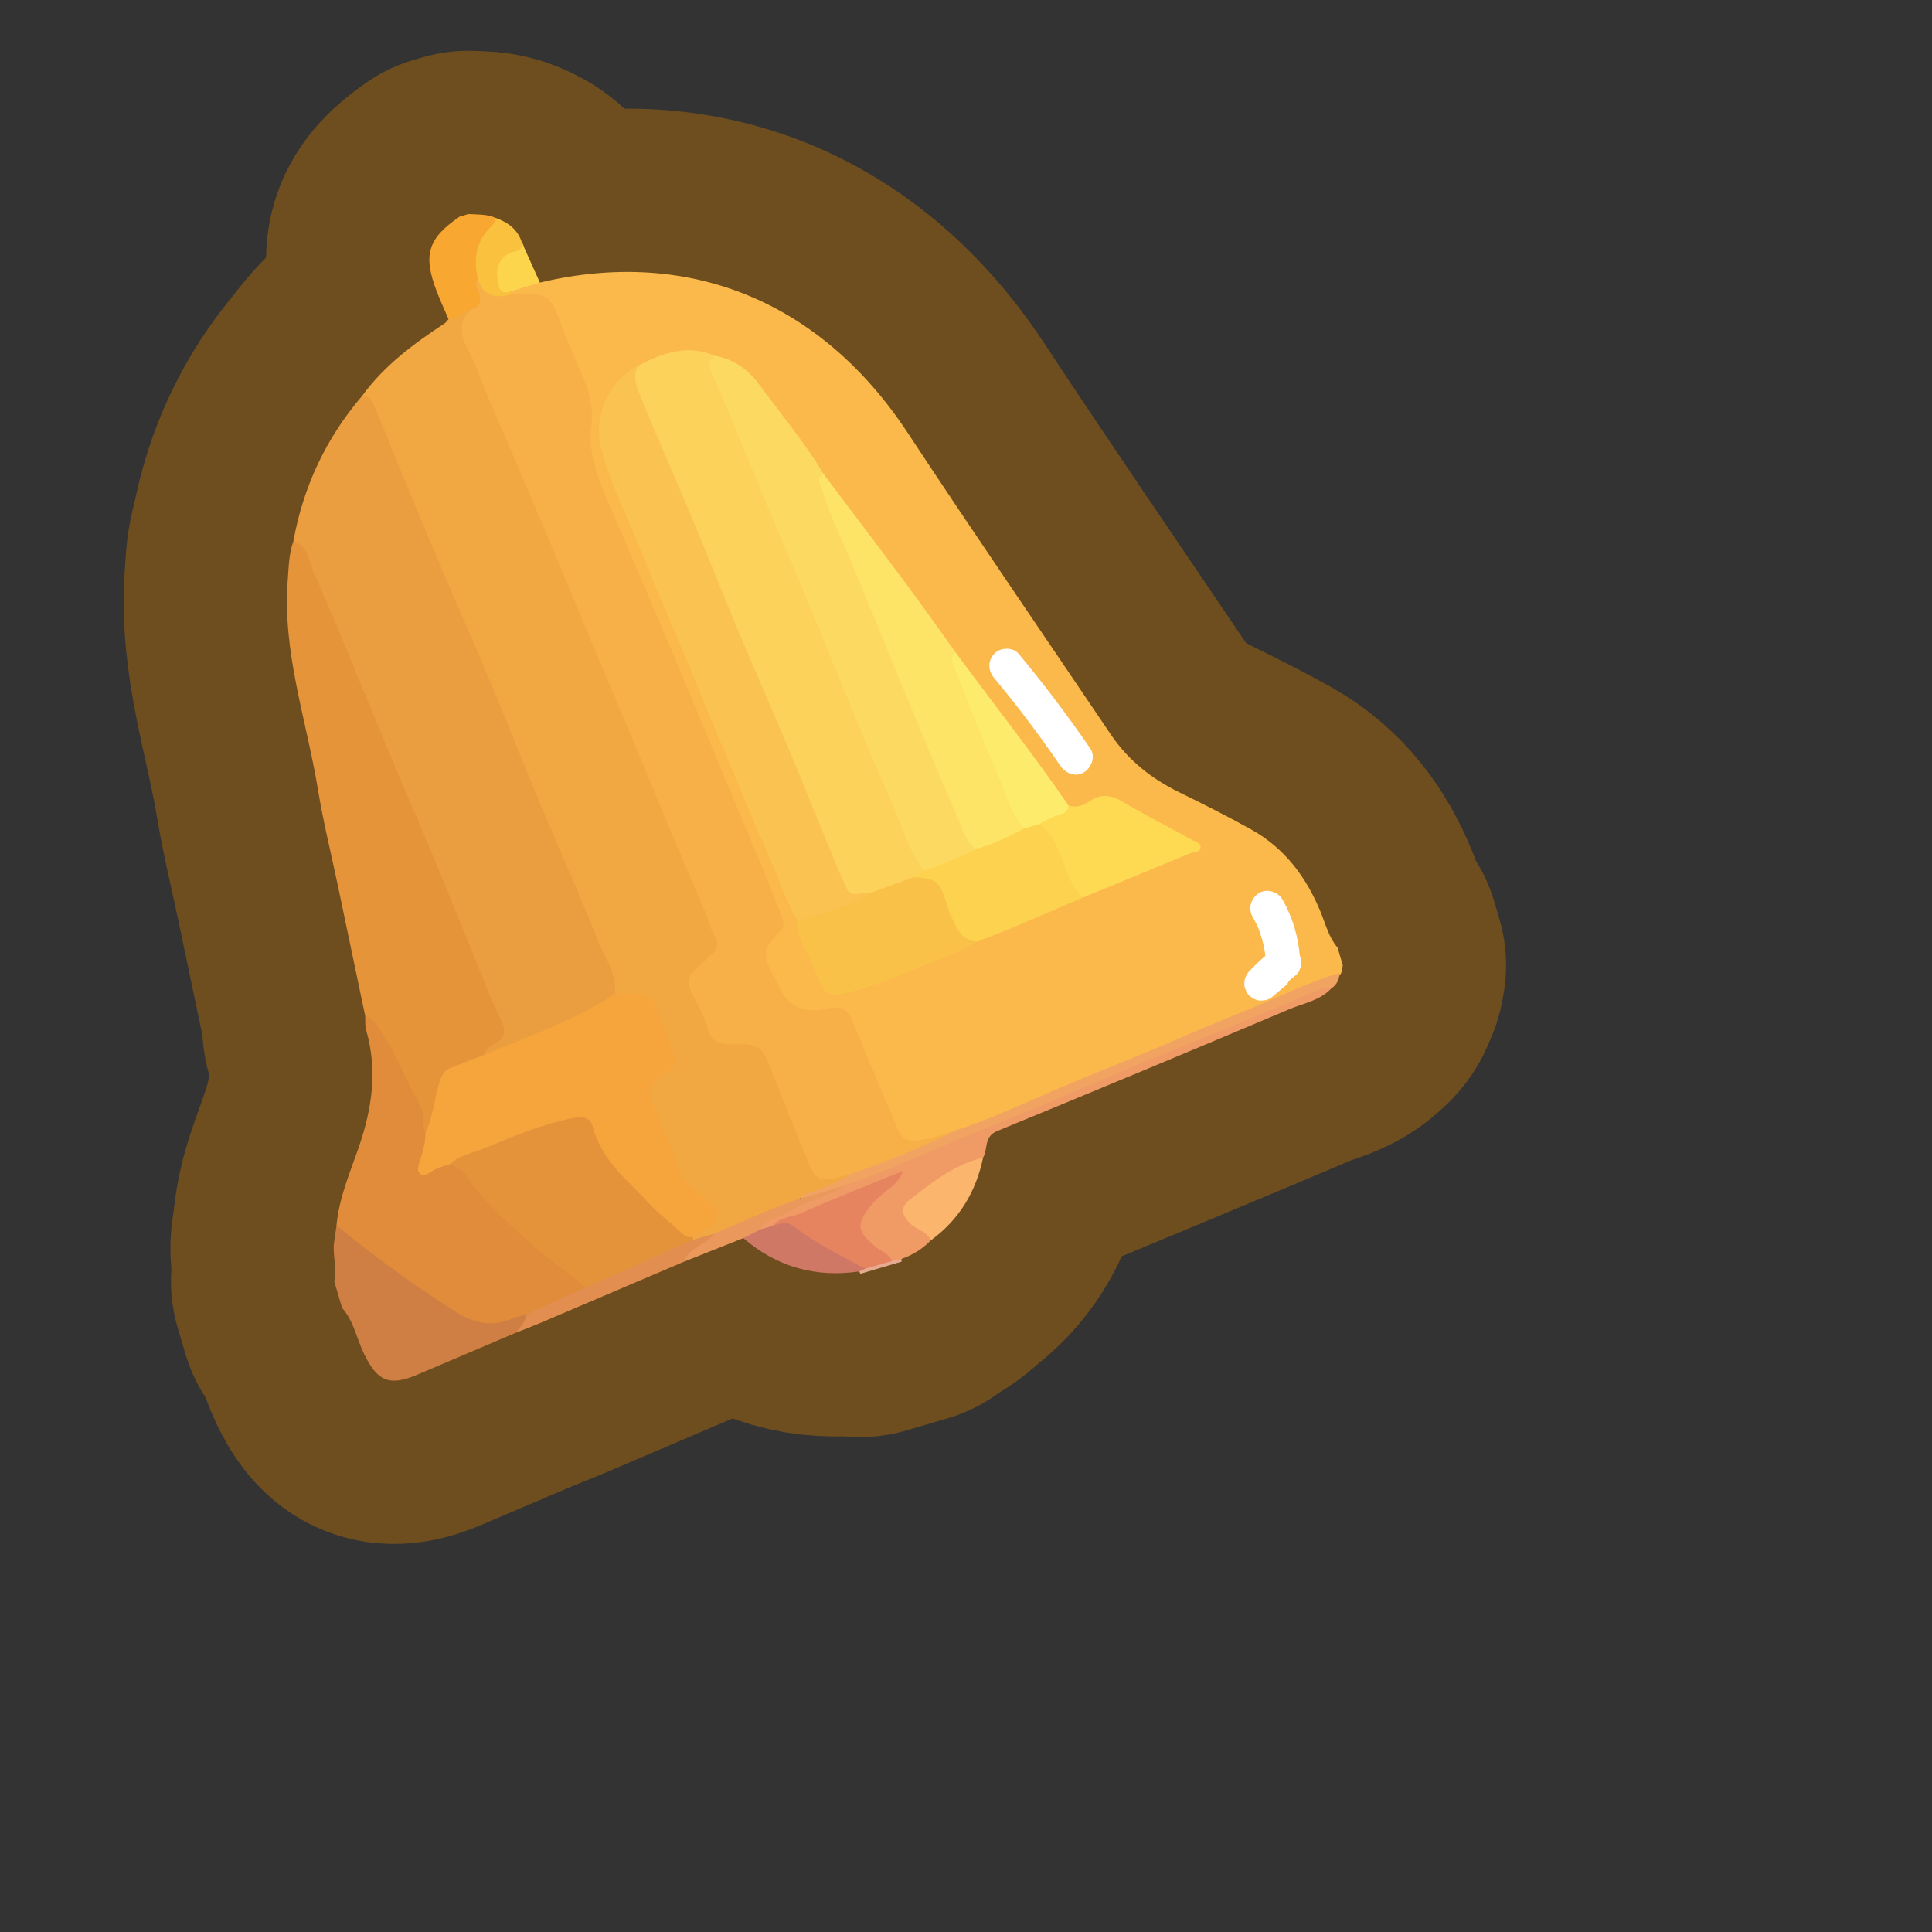 <?xml version="1.0" encoding="UTF-8"?>
<svg id="Pattern" xmlns="http://www.w3.org/2000/svg" width="280" height="280" xmlns:xlink="http://www.w3.org/1999/xlink" viewBox="0 0 280 280">
  <rect x="0" y="0" width="280" height="280" fill="#333333" stroke="none"/>
  <a xlink:href="https://www.notion.so/dmmnotes/somatic-markers-52c310693bb54ccbaa2b66cc805ba40c?pvs=4">
    <g>
      <g>
        <path d="M78.246,40.955c21.615-5.169,40.785,2.768,53.277,21.732,9.679,14.694,19.64,29.202,29.483,43.787,2.506,3.713,5.882,6.387,9.893,8.349,3.523,1.724,7.031,3.491,10.454,5.403,4.855,2.711,7.993,6.928,10.069,12.014.711,1.742,1.158,3.617,2.43,5.094l.754,2.562c-.138.62-.05,1.347-.795,1.682-8.112,3.359-16.215,6.745-24.303,10.16-7.952,3.357-15.934,6.645-23.864,10.053-2.229.958-4.401,2.131-6.821,2.614-1.433.374-2.837.864-4.279,1.204-2.822.666-4.163.098-5.369-2.534-2.035-4.444-3.825-8.996-5.714-13.504-1.144-2.729-1.557-3.001-4.525-2.606-.735.098-1.476.149-2.207.264-1.806.283-3.057-.476-3.717-2.109-.832-2.059-1.827-4.051-2.495-6.179-.396-1.259-.292-2.428.739-3.244,1.699-1.344,1.465-2.846.725-4.55-2.889-6.656-5.591-13.391-8.394-20.084-5.006-11.952-10.052-23.888-15.01-35.861-1.38-3.332-3.305-6.498-3.438-10.256-.01-.295-.119-.596-.081-.883.97-7.344-3.317-13.18-5.615-19.585-.378-1.053-1.222-1.404-2.293-1.376-1.023.026-2.079.291-3.036-.332-.206-.225-.238-.471-.098-.742,1.233-1.059,2.612-1.537,4.23-1.072Z" fill="none" stroke="#6e4d1e" stroke-linecap="round" stroke-linejoin="round" stroke-width="47.329"/>
        <path d="M74.779,193.141c-4.763,2.03-9.523,4.068-14.29,6.087-4.065,1.722-5.799.973-7.728-3.016-1.072-2.217-1.487-4.751-3.185-6.665l-1.131-3.843c.447-1.921-.309-3.84-.01-5.761.122-.782.227-1.566.339-2.349,1.074-.061,1.782.645,2.507,1.253,4.823,4.048,10.029,7.55,15.334,10.923,2.211,1.406,4.457,1.85,6.959.972.824-.289,1.672-.634,2.593-.396.935,1.625-.415,2.116-1.388,2.795Z" fill="none" stroke="#6e4d1e" stroke-linecap="round" stroke-linejoin="round" stroke-width="47.329"/>
        <path d="M65.004,46.252c-.577-1.349-1.199-2.68-1.722-4.05-2.014-5.271-1.269-7.655,3.321-10.803l1.281-.377c1.335.078,2.693-.005,3.958.565.436.623.1,1.151-.297,1.568-2.013,2.114-2.18,4.681-1.888,7.375.028,1.711,1.419,3.744-1.134,4.85-1.174.281-2.105,1.559-3.518.872Z" fill="none" stroke="#6e4d1e" stroke-linecap="round" stroke-linejoin="round" stroke-width="47.329"/>
        <path d="M124.695,184.605c-.062-.111-.121-.225-.174-.34.124-.416.433-.662.792-.862,1.217-.533,2.499-.86,3.788-1.168.541-.114,1.071-.149,1.54.223.004.13.015.259.033.387-1.993.587-3.986,1.173-5.979,1.76Z" fill="none" stroke="#6e4d1e" stroke-linecap="round" stroke-linejoin="round" stroke-width="47.329"/>
        <path d="M69.242,40.376c-.613-2.803-.303-5.379,1.879-7.473.389-.373.658-.781.721-1.317,1.783.641,3.203,1.668,3.8,3.57.825,1.248-.3,1.474-1.008,1.901-2.368,1.428-2.581,3.083-.656,5.183.038.137.076.274.114.412-.876,1.214-2.179,1.626-3.433,1.093-1.348-.573-1.315-2.08-1.417-3.369Z" fill="none" stroke="#6e4d1e" stroke-linecap="round" stroke-linejoin="round" stroke-width="47.329"/>
        <path d="M73.978,42.241c-1.623.546-1.707-.757-1.857-1.696-.259-1.623.109-3.074,1.777-3.861.729-.344,1.901-.173,1.745-1.527.868,1.932,1.736,3.865,2.603,5.798-1.423.429-2.845.857-4.268,1.286Z" fill="none" stroke="#6e4d1e" stroke-linecap="round" stroke-linejoin="round" stroke-width="47.329"/>
        <path d="M69.242,40.376q1.015,3.408,4.85,2.276c5.537-.153,5.578-.168,7.495,5.05.891,2.424,2.014,4.742,2.984,7.124.887,2.18,1.453,4.438,1.125,6.923-.529,4.012,1.008,7.655,2.562,11.253,1.866,4.321,3.706,8.653,5.55,12.984,1.93,4.534,3.865,9.065,5.77,13.609,1.736,4.141,3.423,8.303,5.153,12.446,1.955,4.683,3.949,9.35,5.894,14.037.961,2.314,1.849,4.658,2.774,6.987.308.775.139,1.425-.439,2.016-2.352,2.406-2.466,3.215-.905,6.326.231.46.568.872.761,1.345q1.839,4.504,6.622,3.488c2.74-.583,3.434-.076,4.486,2.555,2.02,5.055,4.165,10.06,6.285,15.075.777,1.837,2.406,1.493,3.823,1.234,1.524-.278,2.997-.84,4.492-1.279.252.796-.36,1.097-.876,1.295-4.739,1.812-9.279,4.123-14.132,5.645-.5.136-.997.282-1.5.412-3.006.775-4.317.097-5.538-2.836-1.963-4.717-3.945-9.427-5.915-14.141-.737-1.763-1.755-2.599-3.714-2.303-2.507.379-4.26-.485-5.152-3.072-.502-1.454-1.134-2.891-1.784-4.306-1.018-2.216-.954-3.339.992-4.914,2.226-1.801,2.176-3.593,1.144-6-6.071-14.155-11.948-28.393-17.921-42.59-4.997-11.875-9.893-23.792-14.879-35.672-.688-1.639-1.367-3.281-2.053-4.92-1.307-3.121-1.3-3.307,1.043-5.583,1.239-.286,1.591-1.009,1.222-2.225-.217-.713-.737-1.441-.219-2.242Z" fill="none" stroke="#6e4d1e" stroke-linecap="round" stroke-linejoin="round" stroke-width="47.329"/>
        <path d="M92.462,53.024c3.547-1.887,7.169-3.188,11.185-1.446.031,3.391,1.863,6.198,3.102,9.165,5.612,13.444,11.162,26.914,16.84,40.33,3.428,8.1,6.534,16.341,10.397,24.255.1.204.099.43.118.651-.227.882-.997,1.219-1.663,1.663-2.111.765-4.044,2.009-6.306,2.382-3.404.135-3.487.172-4.839-2.956-3.998-9.249-7.828-18.569-11.73-27.859-5.565-13.252-11.083-26.523-16.627-39.784-.488-1.167-.917-2.343-1.231-3.567-.282-1.099-.114-2.053.754-2.834Z" fill="none" stroke="#6e4d1e" stroke-linecap="round" stroke-linejoin="round" stroke-width="47.329"/>
        <path d="M92.462,53.024c-.89,1.754-.057,3.39.56,4.906,2.329,5.719,4.844,11.361,7.226,17.059,2.327,5.566,4.538,11.181,6.869,16.745,2.33,5.559,4.774,11.071,7.114,16.626,1.8,4.272,3.505,8.584,5.271,12.87,1.037,2.516,2.041,5.05,3.197,7.512.743,1.582,2.263.41,3.389.697.154.406.017.773-.33.937-3.037,1.441-6.033,3.014-9.479,3.273-.229.017-.416-.127-.615-.217-1.732-2.593-2.587-5.593-3.833-8.407-2.56-5.781-4.963-11.632-7.402-17.466-1.76-4.209-3.459-8.445-5.217-12.655-1.841-4.411-3.826-8.764-5.557-13.217-2.214-5.696-5.134-11.123-6.609-17.103-1.037-4.206,1.157-9.45,5.414-11.56Z" fill="none" stroke="#6e4d1e" stroke-linecap="round" stroke-linejoin="round" stroke-width="47.329"/>
        <path d="M133.958,126.187c-2.341-3.019-3.272-6.716-4.809-10.116-2.029-4.486-3.892-9.048-5.785-13.594-1.81-4.348-3.545-8.726-5.351-13.076-1.833-4.413-3.722-8.803-5.569-13.211-1.791-4.274-3.556-8.559-5.341-12.835-1.303-3.12-2.528-6.279-3.983-9.328-.549-1.15-.331-1.779.528-2.449,2.686.476,4.75,1.941,6.334,4.095,3.181,4.325,6.645,8.447,9.414,13.069.111,2.824,1.508,5.241,2.564,7.739,5.498,13.005,10.908,26.047,16.363,39.069,1.053,2.514,2.337,4.933,3.181,7.536-2.075,2.103-4.589,3.141-7.546,3.1Z" fill="none" stroke="#6e4d1e" stroke-linecap="round" stroke-linejoin="round" stroke-width="47.329"/>
        <path d="M141.392,123.069c-1.653-1.416-2.133-3.502-2.942-5.365-2.604-5.997-5.103-12.04-7.607-18.08-2.308-5.569-4.552-11.164-6.86-16.733-1.66-4.006-3.58-7.907-4.914-12.044-.23-.712-.8-1.564.325-2.104,4.03,5.352,8.084,10.686,12.079,16.063,2.417,3.254,4.743,6.575,7.109,9.866.228,3.101,1.783,5.756,2.956,8.52,2.305,5.432,4.348,10.977,6.979,16.269.101.202.061.434.057.657-1.971,2.014-4.302,3.153-7.183,2.951Z" fill="none" stroke="#6e4d1e" stroke-linecap="round" stroke-linejoin="round" stroke-width="47.329"/>
        <path d="M115.667,133.433c3.586-1.041,7.188-2.038,10.423-3.994,2.093-.771,4.187-1.542,6.28-2.313,3.161-.906,3.254-.86,4.713,2.091.36.728.709,1.461.926,2.241.59,2.119,2,3.632,3.611,5.007-2.743,1.725-5.864,2.624-8.805,3.899-3.152,1.367-6.382,2.631-9.76,3.448-2.978.72-3.369.574-4.558-2.253-.736-1.75-1.646-3.429-2.352-5.19-.366-.912-1.012-1.848-.478-2.935Z" fill="none" stroke="#6e4d1e" stroke-linecap="round" stroke-linejoin="round" stroke-width="47.329"/>
        <path d="M141.62,136.465c-2.666-.183-3.119-2.458-4.037-4.285-.13-.259-.17-.563-.26-.844-1.175-3.679-1.537-3.986-4.952-4.21.446-.453.947-.814,1.587-.939,2.509-.966,5.061-1.829,7.434-3.118,2.467-.69,4.769-1.763,7.007-2.99.49-.73,1.2-.966,2.039-.917,1.16.22,2.034.875,2.539,1.915,1.436,2.951,2.806,5.934,3.938,9.019-3.472,1.489-6.937,2.995-10.418,4.46-1.609.677-3.251,1.274-4.877,1.908Z" fill="none" stroke="#6e4d1e" stroke-linecap="round" stroke-linejoin="round" stroke-width="47.329"/>
        <path d="M156.915,130.097c-1.699-1.626-2.29-3.843-3.126-5.922-.734-1.823-1.385-3.682-3.255-4.711.85-1.859,2.925-1.746,4.34-2.696,1.077.306,2.056.029,2.935-.58,1.56-1.081,3.013-1.095,4.702-.101,3.369,1.983,6.856,3.768,10.279,5.661.479.265,1.296.373,1.202,1.1-.093.712-.921.587-1.435.8-5.21,2.157-10.426,4.301-15.64,6.449Z" fill="none" stroke="#6e4d1e" stroke-linecap="round" stroke-linejoin="round" stroke-width="47.329"/>
        <path d="M154.873,116.768c-.203,1.314-1.377,1.25-2.261,1.627-.715.304-1.387.709-2.078,1.069-.712.205-1.423.411-2.135.616-2.2-2.658-2.942-6.02-4.298-9.075-2.078-4.679-3.906-9.469-5.788-14.233-.264-.668-.853-1.54.271-2.1,5.417,7.375,11.129,14.532,16.29,22.096Z" fill="none" stroke="#6e4d1e" stroke-linecap="round" stroke-linejoin="round" stroke-width="47.329"/>
        <path d="M123.227,170.186c5.216-1.839,10.353-3.867,15.298-6.358,5.245-1.715,10.217-4.094,15.282-6.25,4.257-1.812,8.565-3.501,12.835-5.281,4.335-1.807,8.613-3.754,12.986-5.464,4.854-1.898,9.488-4.346,14.512-5.817-.038.933-.39,1.698-1.192,2.222-4.461,1.888-8.939,3.738-13.41,5.6-5.304,2.208-10.62,4.387-15.893,6.666-7.177,3.103-14.517,5.811-21.614,9.114-4.424,2.059-8.989,3.82-13.546,5.576-1.997.769-3.881,1.845-6.008,2.27-2.14.396-4.091,1.659-6.374,1.4-.681-1.409.677-1.358,1.301-1.651,1.864-.875,4.019-.947,5.824-2.026Z" fill="none" stroke="#6e4d1e" stroke-linecap="round" stroke-linejoin="round" stroke-width="47.329"/>
        <path d="M123.227,170.186c-1.57,1.199-3.469,1.703-5.241,2.474-.709.309-1.644.187-2.054,1.07-2.083,1.852-4.813,2.405-7.241,3.558-1.59.755-3.241,1.399-4.878,2.061-1.018.197-1.985.726-3.071.502-.26-.081-.414-.259-.46-.528.348-.99,1.32-1.354,2.029-1.977.984-.865,1.16-1.903.086-2.607-3.882-2.545-5.189-6.657-6.799-10.624-.444-1.094-.906-2.183-1.339-3.284-1.015-2.58-.962-3.396,1.208-5.218,1.684-1.414,1.912-2.874.922-4.666-.827-1.497-1.255-3.155-1.999-4.69-.67-1.381-1.514-2.104-3.112-1.816-.865.156-1.785.235-2.464-.573-2.621-7.575-6.057-14.816-9.07-22.229-4.885-12.017-9.997-23.939-15.003-35.905-3.634-8.685-7.237-17.383-10.93-26.044-.353-.829-.944-1.508-1.33-2.31,3.194-4.403,7.477-7.565,11.95-10.514.227-.15.384-.406.574-.613,1.231-.121,2.099-1.072,3.236-1.409-2.967,3.007-.195,5.637.739,8.218,1.673,4.623,3.772,9.093,5.692,13.627,1.892,4.467,3.795,8.929,5.67,13.402,1.763,4.206,3.482,8.43,5.246,12.635,1.876,4.473,3.796,8.928,5.671,13.401,1.763,4.206,3.478,8.431,5.242,12.637,1.876,4.473,3.76,8.943,5.696,13.39.558,1.281.747,2.688,1.577,3.892.494.716.085,1.57-.568,2.182-.703.659-1.371,1.362-2.12,1.962-1.49,1.195-1.522,2.493-.636,4.103.847,1.539,1.684,3.146,2.129,4.827.493,1.861,1.574,2.208,3.249,2.208,4.516 0,4.49.058,6.171,4.33,1.725,4.381,3.477,8.751,5.279,13.1,1.024,2.471,1.865,2.635,5.949,1.426Z" fill="none" stroke="#6e4d1e" stroke-linecap="round" stroke-linejoin="round" stroke-width="47.329"/>
        <path d="M52.48,57.379c1.051-.13,1.43.628,1.743,1.387,2.754,6.664,5.448,13.353,8.243,20,2.851,6.779,5.838,13.5,8.688,20.279,2.339,5.563,4.521,11.191,6.85,16.758,2.895,6.92,6.007,13.753,8.734,20.737.942,2.413,2.785,4.631,2.348,7.502-.434,1.335-1.637,1.86-2.715,2.442-4.607,2.486-9.505,4.325-14.325,6.334-.553.231-1.13.335-1.714.08-.469-.879.112-1.458.692-1.873,1.593-1.14,1.218-2.507.603-3.945-2.299-5.376-4.543-10.774-6.797-16.169-4.991-11.949-9.972-23.901-15.024-35.824-2.364-5.579-4.319-11.345-7.284-16.664,1.434-7.907,4.734-14.932,9.959-21.045Z" fill="none" stroke="#6e4d1e" stroke-linecap="round" stroke-linejoin="round" stroke-width="47.329"/>
        <path d="M42.522,78.424c2.356.844,2.335,3.252,3.149,5.027,2.113,4.61,3.99,9.329,5.944,14.012,1.729,4.144,3.417,8.304,5.154,12.445,1.906,4.543,3.868,9.063,5.765,13.609,1.786,4.28,3.512,8.584,5.276,12.873,1.596,3.878,3.081,7.809,4.868,11.598.824,1.747.315,2.595-1.109,3.387-.582.324-1.188.652-1.249,1.438-1.027,1.255-2.544,1.669-3.956,2.211-1.216.467-1.917,1.231-2.225,2.48-.402,1.635-.831,3.264-1.249,4.895-.201.783-.199,1.826-1.468,1.757-.928-2.544-1.867-5.07-3.029-7.533-1.554-3.293-3.39-6.384-5.459-9.358-1.334-6.36-2.668-12.72-4.003-19.08-.954-4.543-2.081-9.058-2.829-13.635-1.658-10.147-5.215-20.028-4.396-30.529.147-1.882.159-3.787.819-5.595Z" fill="none" stroke="#6e4d1e" stroke-linecap="round" stroke-linejoin="round" stroke-width="47.329"/>
        <path d="M52.932,147.264c1.327.279,1.776,1.477,2.417,2.414,2.234,3.265,3.551,7.022,5.494,10.447.715,1.261.244,2.765.767,4.074.897.725.37,1.619.273,2.45-.1.86-.645,1.653-.386,2.734,1.309-.059,2.366-1.209,3.722-.956,2.804.409,3.706,3.031,5.342,4.736,3.079,3.211,6.027,6.538,9.742,9.055,1.481,1.003,2.769,2.227,4.04,3.472.364.356.87.657.423,1.282-2.647,1.593-5.16,3.504-8.46,3.523-.849.25-1.721.438-2.541.76-2.811,1.104-5.289.393-7.731-1.151-6.02-3.807-11.754-8-17.261-12.511.362-4.03,1.984-7.722,3.271-11.475,1.913-5.578,2.683-11.121,1.012-16.874-.18-.62-.09-1.318-.125-1.98Z" fill="none" stroke="#6e4d1e" stroke-linecap="round" stroke-linejoin="round" stroke-width="47.329"/>
        <path d="M122.334,171.845c5.528-1.824,10.8-4.283,16.16-6.523,4.276-1.788,8.587-3.492,12.864-5.278,4.544-1.897,9.057-3.868,13.602-5.764,4.277-1.785,8.58-3.508,12.867-5.271,4.353-1.79,8.719-3.55,13.028-5.44.737-.323,1.354-.471,2.093-.331-1.638,1.777-4.007,2.143-6.078,3.019-14.089,5.962-28.209,11.85-42.36,17.665-1.962.806-1.3,2.605-2.034,3.847-.391.721-1.137.886-1.814,1.163-2.896,1.185-5.413,2.994-7.844,4.909-1.552,1.224-1.456,2.058-.019,3.412.791.745,2.292.943,2.087,2.52-1.197,1.24-2.624,2.118-4.247,2.684-.461.106-.922.212-1.384.318-1.143-.39-2.088-1.104-3.021-1.84-2.378-1.877-2.608-3.621-.85-6.114,1.045-1.481,2.523-2.495,4.148-3.915-6.087,2.474-11.824,4.833-17.557,7.209-.59.247-1.181.433-1.789.057-.115-1.351.994-1.625,1.86-2.113,3.254-1.833,6.918-2.663,10.287-4.214Z" fill="none" stroke="#6e4d1e" stroke-linecap="round" stroke-linejoin="round" stroke-width="47.329"/>
        <path d="M134.888,179.774c-.557-1.348-2.07-1.539-3.002-2.476-1.263-1.27-1.428-2.355.011-3.473,3.239-2.514,6.464-5.066,10.579-6.056-1.025,4.952-3.469,9.008-7.589,12.005Z" fill="none" stroke="#6e4d1e" stroke-linecap="round" stroke-linejoin="round" stroke-width="47.329"/>
        <path d="M110.277,178.145c.566-.16,1.131-.32,1.697-.481,1.186-.842,2.433-1.016,3.673-.183,2.737,1.839,5.403,3.786,8.514,4.998.583.227,1.215.588,1.234,1.397-.291.129-.582.259-.873.388-6.33.929-11.937-.654-16.8-4.827.557-1.016,1.32-1.622,2.557-1.292Z" fill="none" stroke="#6e4d1e" stroke-linecap="round" stroke-linejoin="round" stroke-width="47.329"/>
        <path d="M76.307,190.496c2.863-1.309,5.726-2.618,8.588-3.927.28-.663.849-1.046,1.454-1.307,4.28-1.849,8.49-3.861,12.851-5.522.422-.161.847-.271,1.291-.077 1-.291,1.999-.581,2.999-.872.238,1.156-.826,1.358-1.412,1.893-.906.827-2.119,1.246-2.957,2.174-7.024,2.997-14.046,5.997-21.074,8.986-1.078.459-2.178.867-3.268,1.298.615-.821,1.353-1.57,1.528-2.645Z" fill="none" stroke="#6e4d1e" stroke-linecap="round" stroke-linejoin="round" stroke-width="47.329"/>
        <path d="M99.121,182.857c.716-2.151,3.206-2.395,4.369-4.066,4.146-1.689,8.164-3.696,12.442-5.061,2.134-.628,4.269-1.257,6.403-1.885-2.432,1.628-5.344,2.259-7.836,3.734-1.415.837-3.311.908-4.222,2.567-.852.43-1.704.861-2.557,1.292-2.867,1.14-5.733,2.28-8.599,3.419Z" fill="none" stroke="#6e4d1e" stroke-linecap="round" stroke-linejoin="round" stroke-width="47.329"/>
        <path d="M125.394,183.877c-3.493-1.934-7.131-3.623-10.293-6.114-1.02-.804-2.073-.436-3.127-.098,1.056-1.327,2.776-1.235,4.154-1.855,4.744-2.133,9.605-4.007,14.772-6.123-.606,1.663-1.751,2.347-2.716,3.124-.697.561-1.333,1.138-1.9,1.831-2.292,2.803-2.133,3.828.701,6.112.777.626,1.898.929,2.271,2.022-1.288.367-2.575.733-3.863,1.1Z" fill="none" stroke="#6e4d1e" stroke-linecap="round" stroke-linejoin="round" stroke-width="47.329"/>
        <path d="M65.25,168.697c-.755.263-1.549.448-2.253.81-.699.36-1.449,1.167-2.125.583-.626-.541-.07-1.528.125-2.266.316-1.197.748-2.358.613-3.625,1.209-2.307,1.295-4.934,2.086-7.364.292-.896.606-1.66,1.509-2.022,1.699-.681,3.408-1.335,5.114-2,6.346-2.731,12.975-4.856,18.768-8.771.294-.016.587-.036.881-.048,4.455-.168,4.499-.11,5.913,4.157.484,1.459,1.147,2.858,1.707,4.292.462,1.184.226,2.134-.9,2.865-.612.398-1.187.9-1.66,1.455-.837.982-1.219,1.844-.453,3.327,1.508,2.921,2.649,6.048,3.744,9.159.586,1.665,1.74,2.731,3.026,3.693,3.359,2.512,4.39,3.452-.966,6.289-.836.807-1.524.209-2.124-.305-3.716-3.184-7.306-6.503-10.364-10.343-1.018-1.279-1.793-2.722-2.304-4.288-.486-1.489-1.451-1.815-2.944-1.499-4.597.972-8.866,2.843-13.174,4.617-1.367.563-2.697,1.235-4.22,1.281Z" fill="none" stroke="#6e4d1e" stroke-linecap="round" stroke-linejoin="round" stroke-width="47.329"/>
        <path d="M65.25,168.697c1.389-1.324,3.313-1.59,4.972-2.284,4.174-1.748,8.378-3.502,12.869-4.391,1.355-.268,2.442-.166,2.82,1.281,1.272,4.871,5.114,7.829,8.306,11.254,1.35,1.448,2.969,2.644,4.423,3.999.515.48.983.898,1.739.677.038.143.075.286.111.429-4.06,1.814-8.118,3.632-12.18,5.441-1.132.504-2.277.978-3.416,1.466-3.237-2.598-6.642-5.015-9.661-7.845-2.82-2.643-5.705-5.288-7.822-8.622-.419-.66-1.426-.946-2.162-1.405Z" fill="none" stroke="#6e4d1e" stroke-linecap="round" stroke-linejoin="round" stroke-width="47.329"/>
      </g>
      <g>
        <path d="M78.246,40.955c21.615-5.169,40.785,2.768,53.277,21.732,9.679,14.694,19.64,29.202,29.483,43.787,2.506,3.713,5.882,6.387,9.893,8.349,3.523,1.724,7.031,3.491,10.454,5.403,4.855,2.711,7.993,6.928,10.069,12.014.711,1.742,1.158,3.617,2.43,5.094l.754,2.562c-.138.62-.05,1.347-.795,1.682-8.112,3.359-16.215,6.745-24.303,10.16-7.952,3.357-15.934,6.645-23.864,10.053-2.229.958-4.401,2.131-6.821,2.614-1.433.374-2.837.864-4.279,1.204-2.822.666-4.163.098-5.369-2.534-2.035-4.444-3.825-8.996-5.714-13.504-1.144-2.729-1.557-3.001-4.525-2.606-.735.098-1.476.149-2.207.264-1.806.283-3.057-.476-3.717-2.109-.832-2.059-1.827-4.051-2.495-6.179-.396-1.259-.292-2.428.739-3.244,1.699-1.344,1.465-2.846.725-4.55-2.889-6.656-5.591-13.391-8.394-20.084-5.006-11.952-10.052-23.888-15.01-35.861-1.38-3.332-3.305-6.498-3.438-10.256-.01-.295-.119-.596-.081-.883.97-7.344-3.317-13.18-5.615-19.585-.378-1.053-1.222-1.404-2.293-1.376-1.023.026-2.079.291-3.036-.332-.206-.225-.238-.471-.098-.742,1.233-1.059,2.612-1.537,4.23-1.072Z" fill="#fbb84b" stroke-width="0"/>
        <path d="M74.779,193.141c-4.763,2.03-9.523,4.068-14.29,6.087-4.065,1.722-5.799.973-7.728-3.016-1.072-2.217-1.487-4.751-3.185-6.665l-1.131-3.843c.447-1.921-.309-3.84-.01-5.761.122-.782.227-1.566.339-2.349,1.074-.061,1.782.645,2.507,1.253,4.823,4.048,10.029,7.55,15.334,10.923,2.211,1.406,4.457,1.85,6.959.972.824-.289,1.672-.634,2.593-.396.935,1.625-.415,2.116-1.388,2.795Z" fill="#d07f44" stroke-width="0"/>
        <path d="M65.004,46.252c-.577-1.349-1.199-2.68-1.722-4.05-2.014-5.271-1.269-7.655,3.321-10.803l1.281-.377c1.335.078,2.693-.005,3.958.565.436.623.1,1.151-.297,1.568-2.013,2.114-2.18,4.681-1.888,7.375.028,1.711,1.419,3.744-1.134,4.85-1.174.281-2.105,1.559-3.518.872Z" fill="#f8a731" stroke-width="0"/>
        <path d="M124.695,184.605c-.062-.111-.121-.225-.174-.34.124-.416.433-.662.792-.862,1.217-.533,2.499-.86,3.788-1.168.541-.114,1.071-.149,1.54.223.004.13.015.259.033.387-1.993.587-3.986,1.173-5.979,1.76Z" fill="#e7ab91" stroke-width="0"/>
        <path d="M69.242,40.376c-.613-2.803-.303-5.379,1.879-7.473.389-.373.658-.781.721-1.317,1.783.641,3.203,1.668,3.8,3.57.825,1.248-.3,1.474-1.008,1.901-2.368,1.428-2.581,3.083-.656,5.183.038.137.076.274.114.412-.876,1.214-2.179,1.626-3.433,1.093-1.348-.573-1.315-2.08-1.417-3.369Z" fill="#fac13f" stroke-width="0"/>
        <path d="M73.978,42.241c-1.623.546-1.707-.757-1.857-1.696-.259-1.623.109-3.074,1.777-3.861.729-.344,1.901-.173,1.745-1.527.868,1.932,1.736,3.865,2.603,5.798-1.423.429-2.845.857-4.268,1.286Z" fill="#fcd54c" stroke-width="0"/>
        <path d="M69.242,40.376q1.015,3.408,4.85,2.276c5.537-.153,5.578-.168,7.495,5.05.891,2.424,2.014,4.742,2.984,7.124.887,2.18,1.453,4.438,1.125,6.923-.529,4.012,1.008,7.655,2.562,11.253,1.866,4.321,3.706,8.653,5.55,12.984,1.93,4.534,3.865,9.065,5.77,13.609,1.736,4.141,3.423,8.303,5.153,12.446,1.955,4.683,3.949,9.35,5.894,14.037.961,2.314,1.849,4.658,2.774,6.987.308.775.139,1.425-.439,2.016-2.352,2.406-2.466,3.215-.905,6.326.231.46.568.872.761,1.345q1.839,4.504,6.622,3.488c2.74-.583,3.434-.076,4.486,2.555,2.02,5.055,4.165,10.06,6.285,15.075.777,1.837,2.406,1.493,3.823,1.234,1.524-.278,2.997-.84,4.492-1.279.252.796-.36,1.097-.876,1.295-4.739,1.812-9.279,4.123-14.132,5.645-.5.136-.997.282-1.5.412-3.006.775-4.317.097-5.538-2.836-1.963-4.717-3.945-9.427-5.915-14.141-.737-1.763-1.755-2.599-3.714-2.303-2.507.379-4.26-.485-5.152-3.072-.502-1.454-1.134-2.891-1.784-4.306-1.018-2.216-.954-3.339.992-4.914,2.226-1.801,2.176-3.593,1.144-6-6.071-14.155-11.948-28.393-17.921-42.59-4.997-11.875-9.893-23.792-14.879-35.672-.688-1.639-1.367-3.281-2.053-4.92-1.307-3.121-1.3-3.307,1.043-5.583,1.239-.286,1.591-1.009,1.222-2.225-.217-.713-.737-1.441-.219-2.242Z" fill="#f6b047" stroke-width="0"/>
        <path d="M92.462,53.024c3.547-1.887,7.169-3.188,11.185-1.446.031,3.391,1.863,6.198,3.102,9.165,5.612,13.444,11.162,26.914,16.84,40.33,3.428,8.1,6.534,16.341,10.397,24.255.1.204.099.43.118.651-.227.882-.997,1.219-1.663,1.663-2.111.765-4.044,2.009-6.306,2.382-3.404.135-3.487.172-4.839-2.956-3.998-9.249-7.828-18.569-11.73-27.859-5.565-13.252-11.083-26.523-16.627-39.784-.488-1.167-.917-2.343-1.231-3.567-.282-1.099-.114-2.053.754-2.834Z" fill="#fcd25b" stroke-width="0"/>
        <path d="M92.462,53.024c-.89,1.754-.057,3.39.56,4.906,2.329,5.719,4.844,11.361,7.226,17.059,2.327,5.566,4.538,11.181,6.869,16.745,2.33,5.559,4.774,11.071,7.114,16.626,1.8,4.272,3.505,8.584,5.271,12.87,1.037,2.516,2.041,5.05,3.197,7.512.743,1.582,2.263.41,3.389.697.154.406.017.773-.33.937-3.037,1.441-6.033,3.014-9.479,3.273-.229.017-.416-.127-.615-.217-1.732-2.593-2.587-5.593-3.833-8.407-2.56-5.781-4.963-11.632-7.402-17.466-1.76-4.209-3.459-8.445-5.217-12.655-1.841-4.411-3.826-8.764-5.557-13.217-2.214-5.696-5.134-11.123-6.609-17.103-1.037-4.206,1.157-9.45,5.414-11.56Z" fill="#fac251" stroke-width="0"/>
        <path d="M133.958,126.187c-2.341-3.019-3.272-6.716-4.809-10.116-2.029-4.486-3.892-9.048-5.785-13.594-1.81-4.348-3.545-8.726-5.351-13.076-1.833-4.413-3.722-8.803-5.569-13.211-1.791-4.274-3.556-8.559-5.341-12.835-1.303-3.12-2.528-6.279-3.983-9.328-.549-1.15-.331-1.779.528-2.449,2.686.476,4.75,1.941,6.334,4.095,3.181,4.325,6.645,8.447,9.414,13.069.111,2.824,1.508,5.241,2.564,7.739,5.498,13.005,10.908,26.047,16.363,39.069,1.053,2.514,2.337,4.933,3.181,7.536-2.075,2.103-4.589,3.141-7.546,3.1Z" fill="#fcda61" stroke-width="0"/>
        <path d="M141.392,123.069c-1.653-1.416-2.133-3.502-2.942-5.365-2.604-5.997-5.103-12.04-7.607-18.08-2.308-5.569-4.552-11.164-6.86-16.733-1.66-4.006-3.58-7.907-4.914-12.044-.23-.712-.8-1.564.325-2.104,4.03,5.352,8.084,10.686,12.079,16.063,2.417,3.254,4.743,6.575,7.109,9.866.228,3.101,1.783,5.756,2.956,8.52,2.305,5.432,4.348,10.977,6.979,16.269.101.202.061.434.057.657-1.971,2.014-4.302,3.153-7.183,2.951Z" fill="#fde366" stroke-width="0"/>
        <path d="M115.667,133.433c3.586-1.041,7.188-2.038,10.423-3.994,2.093-.771,4.187-1.542,6.28-2.313,3.161-.906,3.254-.86,4.713,2.091.36.728.709,1.461.926,2.241.59,2.119,2,3.632,3.611,5.007-2.743,1.725-5.864,2.624-8.805,3.899-3.152,1.367-6.382,2.631-9.76,3.448-2.978.72-3.369.574-4.558-2.253-.736-1.75-1.646-3.429-2.352-5.19-.366-.912-1.012-1.848-.478-2.935Z" fill="#f9c147" stroke-width="0"/>
        <path d="M141.62,136.465c-2.666-.183-3.119-2.458-4.037-4.285-.13-.259-.17-.563-.26-.844-1.175-3.679-1.537-3.986-4.952-4.21.446-.453.947-.814,1.587-.939,2.509-.966,5.061-1.829,7.434-3.118,2.467-.69,4.769-1.763,7.007-2.99.49-.73,1.2-.966,2.039-.917,1.16.22,2.034.875,2.539,1.915,1.436,2.951,2.806,5.934,3.938,9.019-3.472,1.489-6.937,2.995-10.418,4.46-1.609.677-3.251,1.274-4.877,1.908Z" fill="#fcd24e" stroke-width="0"/>
        <path d="M156.915,130.097c-1.699-1.626-2.29-3.843-3.126-5.922-.734-1.823-1.385-3.682-3.255-4.711.85-1.859,2.925-1.746,4.34-2.696,1.077.306,2.056.029,2.935-.58,1.56-1.081,3.013-1.095,4.702-.101,3.369,1.983,6.856,3.768,10.279,5.661.479.265,1.296.373,1.202,1.1-.093.712-.921.587-1.435.8-5.21,2.157-10.426,4.301-15.64,6.449Z" fill="#fdda52" stroke-width="0"/>
        <path d="M154.873,116.768c-.203,1.314-1.377,1.25-2.261,1.627-.715.304-1.387.709-2.078,1.069-.712.205-1.423.411-2.135.616-2.2-2.658-2.942-6.02-4.298-9.075-2.078-4.679-3.906-9.469-5.788-14.233-.264-.668-.853-1.54.271-2.1,5.417,7.375,11.129,14.532,16.29,22.096Z" fill="#fdeb6c" stroke-width="0"/>
        <path d="M123.227,170.186c5.216-1.839,10.353-3.867,15.298-6.358,5.245-1.715,10.217-4.094,15.282-6.25,4.257-1.812,8.565-3.501,12.835-5.281,4.335-1.807,8.613-3.754,12.986-5.464,4.854-1.898,9.488-4.346,14.512-5.817-.038.933-.39,1.698-1.192,2.222-4.461,1.888-8.939,3.738-13.41,5.6-5.304,2.208-10.62,4.387-15.893,6.666-7.177,3.103-14.517,5.811-21.614,9.114-4.424,2.059-8.989,3.82-13.546,5.576-1.997.769-3.881,1.845-6.008,2.27-2.14.396-4.091,1.659-6.374,1.4-.681-1.409.677-1.358,1.301-1.651,1.864-.875,4.019-.947,5.824-2.026Z" fill="#f1a362" stroke-width="0"/>
        <path d="M123.227,170.186c-1.57,1.199-3.469,1.703-5.241,2.474-.709.309-1.644.187-2.054,1.07-2.083,1.852-4.813,2.405-7.241,3.558-1.59.755-3.241,1.399-4.878,2.061-1.018.197-1.985.726-3.071.502-.26-.081-.414-.259-.46-.528.348-.99,1.32-1.354,2.029-1.977.984-.865,1.16-1.903.086-2.607-3.882-2.545-5.189-6.657-6.799-10.624-.444-1.094-.906-2.183-1.339-3.284-1.015-2.58-.962-3.396,1.208-5.218,1.684-1.414,1.912-2.874.922-4.666-.827-1.497-1.255-3.155-1.999-4.69-.67-1.381-1.514-2.104-3.112-1.816-.865.156-1.785.235-2.464-.573-2.621-7.575-6.057-14.816-9.07-22.229-4.885-12.017-9.997-23.939-15.003-35.905-3.634-8.685-7.237-17.383-10.93-26.044-.353-.829-.944-1.508-1.33-2.31,3.194-4.403,7.477-7.565,11.95-10.514.227-.15.384-.406.574-.613,1.231-.121,2.099-1.072,3.236-1.409-2.967,3.007-.195,5.637.739,8.218,1.673,4.623,3.772,9.093,5.692,13.627,1.892,4.467,3.795,8.929,5.67,13.402,1.763,4.206,3.482,8.43,5.246,12.635,1.876,4.473,3.796,8.928,5.671,13.401,1.763,4.206,3.478,8.431,5.242,12.637,1.876,4.473,3.76,8.943,5.696,13.39.558,1.281.747,2.688,1.577,3.892.494.716.085,1.57-.568,2.182-.703.659-1.371,1.362-2.12,1.962-1.49,1.195-1.522,2.493-.636,4.103.847,1.539,1.684,3.146,2.129,4.827.493,1.861,1.574,2.208,3.249,2.208,4.516 0,4.49.058,6.171,4.33,1.725,4.381,3.477,8.751,5.279,13.1,1.024,2.471,1.865,2.635,5.949,1.426Z" fill="#f1a843" stroke-width="0"/>
        <path d="M52.48,57.379c1.051-.13,1.43.628,1.743,1.387,2.754,6.664,5.448,13.353,8.243,20,2.851,6.779,5.838,13.5,8.688,20.279,2.339,5.563,4.521,11.191,6.85,16.758,2.895,6.92,6.007,13.753,8.734,20.737.942,2.413,2.785,4.631,2.348,7.502-.434,1.335-1.637,1.86-2.715,2.442-4.607,2.486-9.505,4.325-14.325,6.334-.553.231-1.13.335-1.714.08-.469-.879.112-1.458.692-1.873,1.593-1.14,1.218-2.507.603-3.945-2.299-5.376-4.543-10.774-6.797-16.169-4.991-11.949-9.972-23.901-15.024-35.824-2.364-5.579-4.319-11.345-7.284-16.664,1.434-7.907,4.734-14.932,9.959-21.045Z" fill="#eb9e3f" stroke-width="0"/>
        <path d="M42.522,78.424c2.356.844,2.335,3.252,3.149,5.027,2.113,4.61,3.99,9.329,5.944,14.012,1.729,4.144,3.417,8.304,5.154,12.445,1.906,4.543,3.868,9.063,5.765,13.609,1.786,4.28,3.512,8.584,5.276,12.873,1.596,3.878,3.081,7.809,4.868,11.598.824,1.747.315,2.595-1.109,3.387-.582.324-1.188.652-1.249,1.438-1.027,1.255-2.544,1.669-3.956,2.211-1.216.467-1.917,1.231-2.225,2.48-.402,1.635-.831,3.264-1.249,4.895-.201.783-.199,1.826-1.468,1.757-.928-2.544-1.867-5.07-3.029-7.533-1.554-3.293-3.39-6.384-5.459-9.358-1.334-6.36-2.668-12.72-4.003-19.08-.954-4.543-2.081-9.058-2.829-13.635-1.658-10.147-5.215-20.028-4.396-30.529.147-1.882.159-3.787.819-5.595Z" fill="#e6943a" stroke-width="0"/>
        <path d="M52.932,147.264c1.327.279,1.776,1.477,2.417,2.414,2.234,3.265,3.551,7.022,5.494,10.447.715,1.261.244,2.765.767,4.074.897.725.37,1.619.273,2.45-.1.86-.645,1.653-.386,2.734,1.309-.059,2.366-1.209,3.722-.956,2.804.409,3.706,3.031,5.342,4.736,3.079,3.211,6.027,6.538,9.742,9.055,1.481,1.003,2.769,2.227,4.04,3.472.364.356.87.657.423,1.282-2.647,1.593-5.16,3.504-8.46,3.523-.849.25-1.721.438-2.541.76-2.811,1.104-5.289.393-7.731-1.151-6.02-3.807-11.754-8-17.261-12.511.362-4.03,1.984-7.722,3.271-11.475,1.913-5.578,2.683-11.121,1.012-16.874-.18-.62-.09-1.318-.125-1.98Z" fill="#e18c3a" stroke-width="0"/>
        <path d="M122.334,171.845c5.528-1.824,10.8-4.283,16.16-6.523,4.276-1.788,8.587-3.492,12.864-5.278,4.544-1.897,9.057-3.868,13.602-5.764,4.277-1.785,8.58-3.508,12.867-5.271,4.353-1.79,8.719-3.55,13.028-5.44.737-.323,1.354-.471,2.093-.331-1.638,1.777-4.007,2.143-6.078,3.019-14.089,5.962-28.209,11.85-42.36,17.665-1.962.806-1.3,2.605-2.034,3.847-.391.721-1.137.886-1.814,1.163-2.896,1.185-5.413,2.994-7.844,4.909-1.552,1.224-1.456,2.058-.019,3.412.791.745,2.292.943,2.087,2.52-1.197,1.24-2.624,2.118-4.247,2.684-.461.106-.922.212-1.384.318-1.143-.39-2.088-1.104-3.021-1.84-2.378-1.877-2.608-3.621-.85-6.114,1.045-1.481,2.523-2.495,4.148-3.915-6.087,2.474-11.824,4.833-17.557,7.209-.59.247-1.181.433-1.789.057-.115-1.351.994-1.625,1.86-2.113,3.254-1.833,6.918-2.663,10.287-4.214Z" fill="#f09a66" stroke-width="0"/>
        <path d="M134.888,179.774c-.557-1.348-2.07-1.539-3.002-2.476-1.263-1.27-1.428-2.355.011-3.473,3.239-2.514,6.464-5.066,10.579-6.056-1.025,4.952-3.469,9.008-7.589,12.005Z" fill="#fbb56c" stroke-width="0"/>
        <path d="M110.277,178.145c.566-.16,1.131-.32,1.697-.481,1.186-.842,2.433-1.016,3.673-.183,2.737,1.839,5.403,3.786,8.514,4.998.583.227,1.215.588,1.234,1.397-.291.129-.582.259-.873.388-6.33.929-11.937-.654-16.8-4.827.557-1.016,1.32-1.622,2.557-1.292Z" fill="#d07866" stroke-width="0"/>
        <path d="M76.307,190.496c2.863-1.309,5.726-2.618,8.588-3.927.28-.663.849-1.046,1.454-1.307,4.28-1.849,8.49-3.861,12.851-5.522.422-.161.847-.271,1.291-.077 1-.291,1.999-.581,2.999-.872.238,1.156-.826,1.358-1.412,1.893-.906.827-2.119,1.246-2.957,2.174-7.024,2.997-14.046,5.997-21.074,8.986-1.078.459-2.178.867-3.268,1.298.615-.821,1.353-1.57,1.528-2.645Z" fill="#e28e50" stroke-width="0"/>
        <path d="M99.121,182.857c.716-2.151,3.206-2.395,4.369-4.066,4.146-1.689,8.164-3.696,12.442-5.061,2.134-.628,4.269-1.257,6.403-1.885-2.432,1.628-5.344,2.259-7.836,3.734-1.415.837-3.311.908-4.222,2.567-.852.43-1.704.861-2.557,1.292-2.867,1.14-5.733,2.28-8.599,3.419Z" fill="#eb985c" stroke-width="0"/>
        <path d="M125.394,183.877c-3.493-1.934-7.131-3.623-10.293-6.114-1.02-.804-2.073-.436-3.127-.098,1.056-1.327,2.776-1.235,4.154-1.855,4.744-2.133,9.605-4.007,14.772-6.123-.606,1.663-1.751,2.347-2.716,3.124-.697.561-1.333,1.138-1.9,1.831-2.292,2.803-2.133,3.828.701,6.112.777.626,1.898.929,2.271,2.022-1.288.367-2.575.733-3.863,1.1Z" fill="#e78460" stroke-width="0"/>
        <path d="M65.25,168.697c-.755.263-1.549.448-2.253.81-.699.36-1.449,1.167-2.125.583-.626-.541-.07-1.528.125-2.266.316-1.197.748-2.358.613-3.625,1.209-2.307,1.295-4.934,2.086-7.364.292-.896.606-1.66,1.509-2.022,1.699-.681,3.408-1.335,5.114-2,6.346-2.731,12.975-4.856,18.768-8.771.294-.016.587-.036.881-.048,4.455-.168,4.499-.11,5.913,4.157.484,1.459,1.147,2.858,1.707,4.292.462,1.184.226,2.134-.9,2.865-.612.398-1.187.9-1.66,1.455-.837.982-1.219,1.844-.453,3.327,1.508,2.921,2.649,6.048,3.744,9.159.586,1.665,1.74,2.731,3.026,3.693,3.359,2.512,4.39,3.452-.966,6.289-.836.807-1.524.209-2.124-.305-3.716-3.184-7.306-6.503-10.364-10.343-1.018-1.279-1.793-2.722-2.304-4.288-.486-1.489-1.451-1.815-2.944-1.499-4.597.972-8.866,2.843-13.174,4.617-1.367.563-2.697,1.235-4.22,1.281Z" fill="#f5a53c" stroke-width="0"/>
        <path d="M65.25,168.697c1.389-1.324,3.313-1.59,4.972-2.284,4.174-1.748,8.378-3.502,12.869-4.391,1.355-.268,2.442-.166,2.82,1.281,1.272,4.871,5.114,7.829,8.306,11.254,1.35,1.448,2.969,2.644,4.423,3.999.515.48.983.898,1.739.677.038.143.075.286.111.429-4.06,1.814-8.118,3.632-12.18,5.441-1.132.504-2.277.978-3.416,1.466-3.237-2.598-6.642-5.015-9.661-7.845-2.82-2.643-5.705-5.288-7.822-8.622-.419-.66-1.426-.946-2.162-1.405Z" fill="#e5933b" stroke-width="0"/>
      </g>
    </g>
  </a>
  <path d="M158.021,108.496c-3.244-4.743-6.718-9.33-10.393-13.747-.84-1.009-2.679-.933-3.536,0-.985,1.073-.896,2.459,0,3.536.858,1.031,1.705,2.071,2.54,3.122.417.525.831,1.053,1.243,1.583-.162-.208.001.002.07.091.102.133.204.266.306.399.229.3.457.6.684.901,1.641,2.176,3.229,4.39,4.767,6.64.737,1.077,2.23,1.664,3.42.897,1.072-.691,1.687-2.266.897-3.42h0Z" fill="#fff" stroke-width="0"/>
  <path d="M182.807,139.275l-1.739,1.473,3.536,3.536c1.013-1.083,2.105-2.089,3.266-3.011.244-.226.416-.495.517-.805.157-.298.228-.619.215-.963.013-.344-.059-.665-.215-.963-.101-.31-.273-.578-.517-.805-.476-.437-1.102-.762-1.768-.732l-.665.089c-.424.119-.791.333-1.103.643-1.161.922-2.252,1.929-3.266,3.011-.447.478-.732,1.105-.732,1.768-.013.344.059.665.215.963.101.31.273.578.517.805.476.437,1.102.762,1.768.732l.665-.089c.424-.119.791-.333,1.103-.643l1.739-1.473c.244-.226.416-.495.517-.805.157-.298.228-.619.215-.963.013-.344-.059-.665-.215-.963-.101-.31-.273-.578-.517-.805-.476-.437-1.102-.762-1.768-.732l-.665.089c-.424.119-.791.333-1.103.643h0Z" fill="#fff" stroke-width="0"/>
  <path d="M188.406,138.906c-.204-3.017-1.043-5.929-2.55-8.557-.651-1.135-2.292-1.624-3.42-.897-1.146.739-1.593,2.206-.897,3.42.346.604.655,1.226.928,1.866l-.252-.597c.57,1.367.96,2.795,1.165,4.262l-.089-.665c.051.388.09.777.116,1.167.045.667.248,1.284.732,1.768.434.434,1.145.76,1.768.732,1.279-.057,2.594-1.103,2.5-2.5h0Z" fill="#fff" stroke-width="0"/>
</svg>